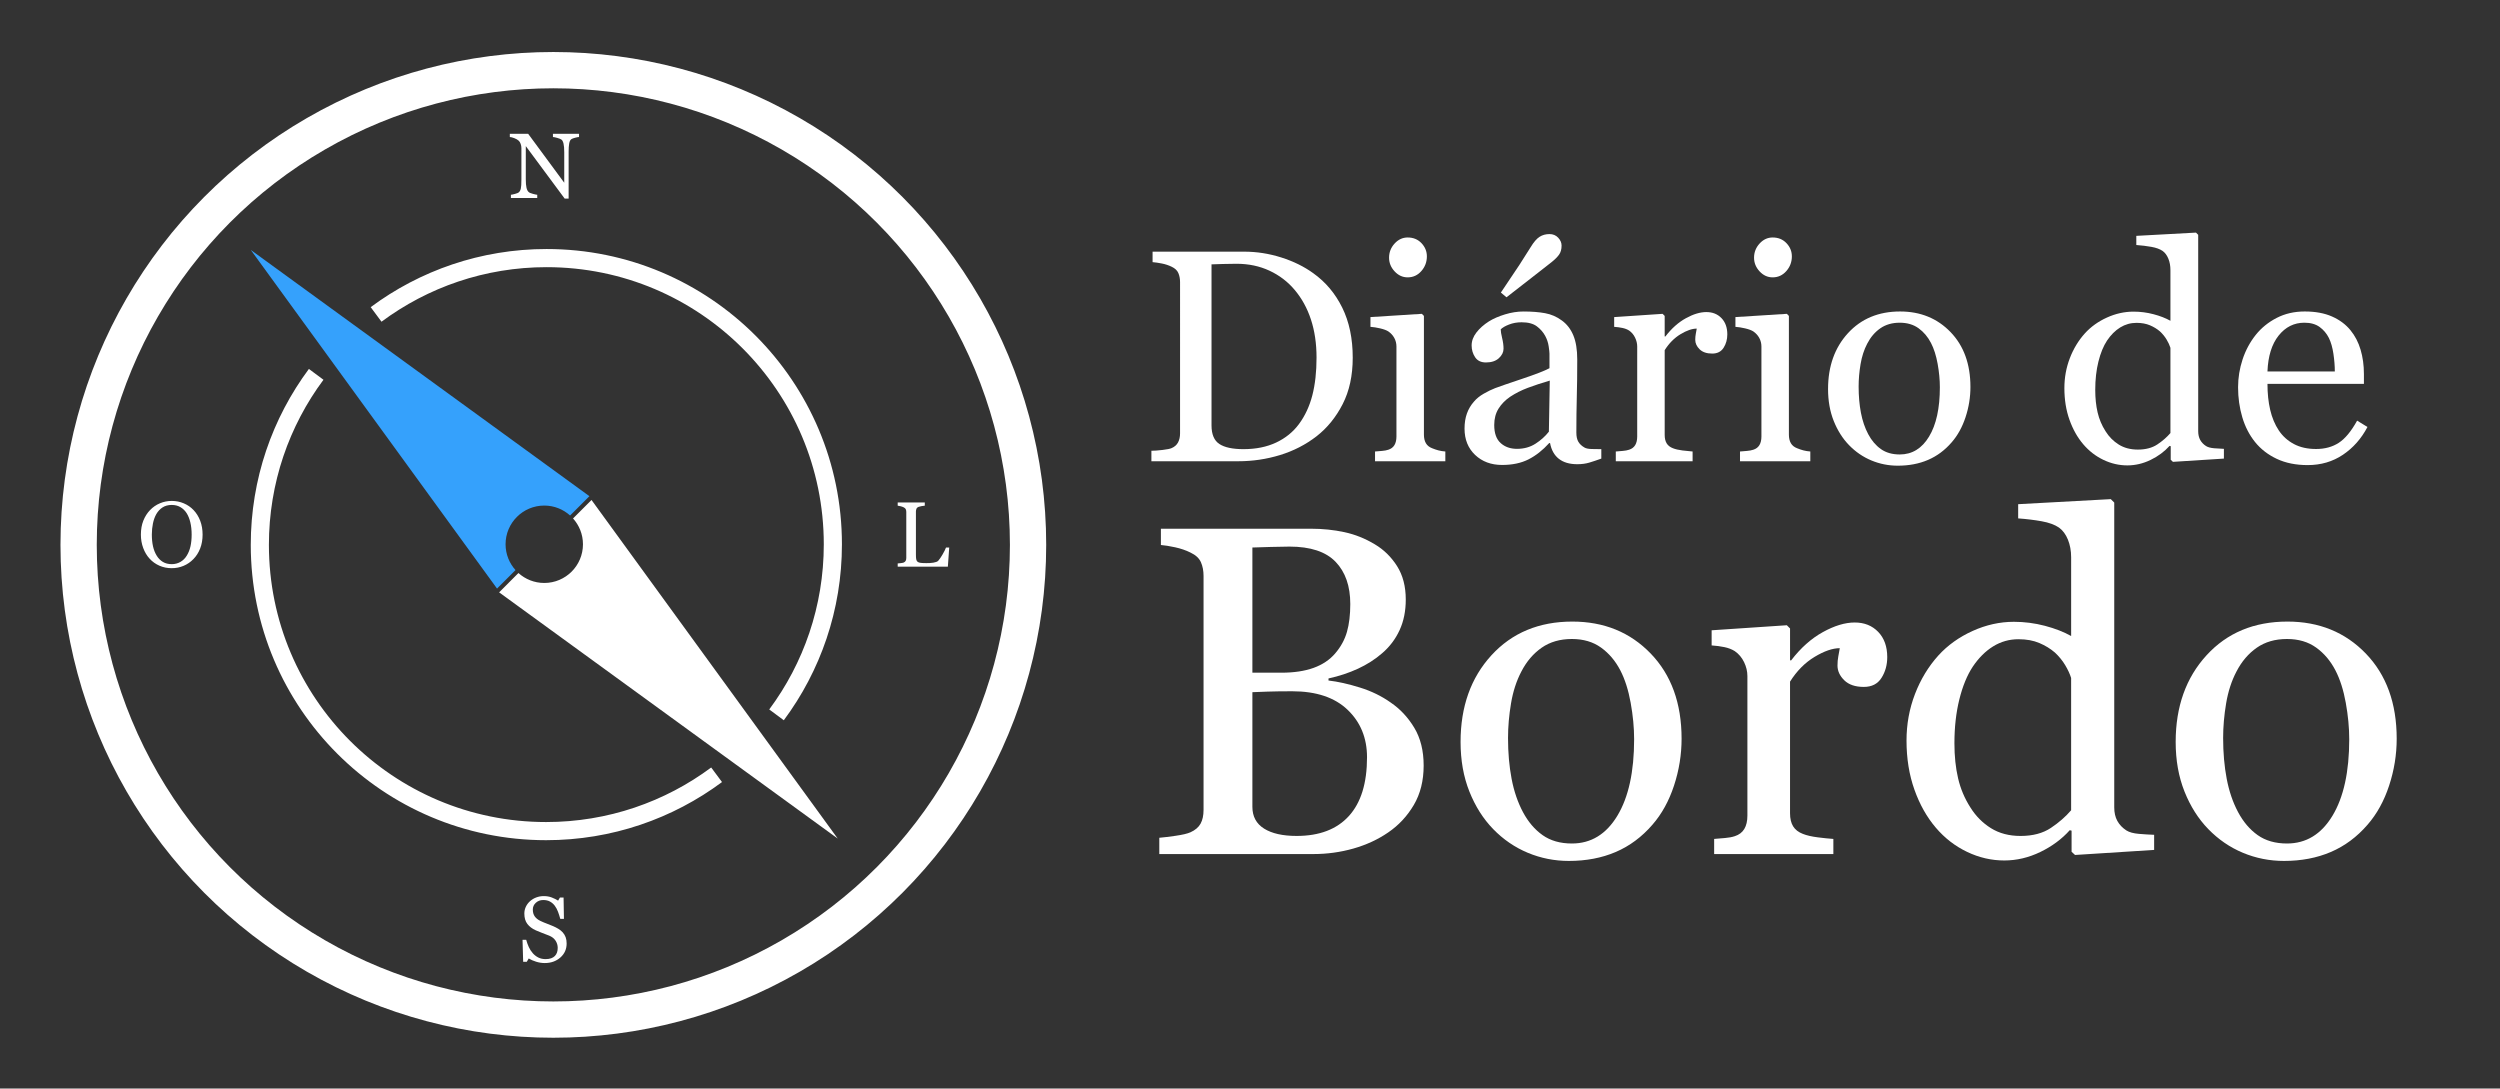 <?xml version="1.0" encoding="utf-8"?>
<!-- Generator: Adobe Illustrator 17.0.0, SVG Export Plug-In . SVG Version: 6.00 Build 0)  -->
<!DOCTYPE svg PUBLIC "-//W3C//DTD SVG 1.1//EN" "http://www.w3.org/Graphics/SVG/1.1/DTD/svg11.dtd">
<svg version="1.1" id="Camada_1" xmlns="http://www.w3.org/2000/svg" xmlns:xlink="http://www.w3.org/1999/xlink" x="0px" y="0px"
	 width="689px" height="300px" viewBox="0 0 689 300" enable-background="new 0 0 689 300" xml:space="preserve">
<rect x="0" y="0" width="689" height="300" fill="#333333" stroke="none"/>
<circle fill="none" stroke="#FFFFFF" stroke-width="10" stroke-miterlimit="10" cx="152.5" cy="150.167" r="130.833"/>
<g>
	<path fill="#FFFFFF" d="M159.58,37.76c-0.232,0.008-0.59,0.075-1.072,0.199c-0.481,0.125-0.826,0.254-1.034,0.387
		c-0.299,0.208-0.501,0.606-0.604,1.197c-0.104,0.59-0.156,1.338-0.156,2.244v12.952h-1.084l-10.721-14.473v9.125
		c0,1.022,0.064,1.808,0.193,2.356c0.128,0.548,0.326,0.939,0.592,1.172c0.191,0.183,0.586,0.354,1.184,0.511
		c0.599,0.158,0.993,0.241,1.185,0.249v0.885h-7.255v-0.885c0.225-0.017,0.603-0.098,1.135-0.243s0.864-0.276,0.997-0.393
		c0.291-0.232,0.49-0.588,0.599-1.066c0.108-0.478,0.162-1.294,0.162-2.449v-8.714c0-0.382-0.067-0.765-0.2-1.147
		s-0.312-0.677-0.536-0.885c-0.299-0.274-0.704-0.509-1.215-0.704s-0.925-0.301-1.24-0.318v-0.885h5.054l9.943,13.486v-8.413
		c0-1.03-0.066-1.822-0.199-2.374c-0.133-0.553-0.324-0.92-0.573-1.103c-0.233-0.158-0.613-0.312-1.141-0.461
		s-0.929-0.232-1.203-0.249v-0.885h7.192v0.884H159.58z"/>
</g>
<g>
	<path fill="#FFFFFF" d="M53.342,140.572c0.781,0.814,1.392,1.797,1.833,2.948c0.44,1.151,0.66,2.425,0.66,3.821
		c0,1.405-0.225,2.68-0.673,3.827c-0.449,1.146-1.072,2.123-1.87,2.93c-0.772,0.798-1.671,1.413-2.692,1.845
		c-1.022,0.432-2.111,0.648-3.267,0.648c-1.229,0-2.366-0.23-3.409-0.692c-1.043-0.461-1.938-1.103-2.687-1.926
		c-0.748-0.806-1.336-1.784-1.764-2.936c-0.428-1.151-0.642-2.383-0.642-3.696c0-1.438,0.225-2.719,0.673-3.846
		c0.449-1.126,1.068-2.101,1.857-2.923c0.781-0.814,1.689-1.438,2.724-1.87c1.034-0.432,2.117-0.648,3.247-0.648
		c1.172,0,2.277,0.22,3.316,0.661C51.688,139.155,52.586,139.774,53.342,140.572z M51.485,153.112
		c0.466-0.756,0.804-1.612,1.016-2.567c0.212-0.956,0.318-2.024,0.318-3.204c0-1.213-0.118-2.327-0.355-3.341
		c-0.236-1.014-0.584-1.878-1.041-2.593c-0.457-0.707-1.03-1.257-1.72-1.652c-0.69-0.395-1.479-0.592-2.369-0.592
		c-0.997,0-1.845,0.229-2.543,0.686c-0.698,0.458-1.268,1.068-1.708,1.833c-0.416,0.731-0.725,1.588-0.929,2.568
		s-0.305,2.011-0.305,3.091c0,1.197,0.108,2.277,0.324,3.241s0.557,1.82,1.022,2.568c0.448,0.731,1.014,1.303,1.695,1.714
		s1.496,0.617,2.443,0.617c0.89,0,1.691-0.208,2.406-0.624C50.455,154.442,51.036,153.86,51.485,153.112z"/>
</g>
<g>
	<path fill="#FFFFFF" d="M261.605,150.906l-0.374,5.261h-13.825v-0.886c0.199-0.017,0.488-0.045,0.866-0.087
		c0.379-0.041,0.643-0.096,0.792-0.162c0.249-0.107,0.43-0.266,0.542-0.474s0.168-0.474,0.168-0.798v-12.665
		c0-0.283-0.047-0.532-0.143-0.748c-0.096-0.216-0.285-0.391-0.567-0.524c-0.191-0.1-0.459-0.197-0.804-0.293
		c-0.346-0.095-0.63-0.151-0.854-0.168v-0.885h7.467v0.885c-0.232,0.008-0.534,0.05-0.903,0.125c-0.37,0.075-0.638,0.142-0.804,0.2
		c-0.283,0.1-0.477,0.27-0.58,0.511c-0.104,0.241-0.156,0.499-0.156,0.773v11.88c0,0.549,0.027,0.975,0.081,1.278
		c0.055,0.303,0.181,0.538,0.381,0.704c0.19,0.149,0.476,0.247,0.854,0.293s0.908,0.068,1.59,0.068c0.307,0,0.627-0.008,0.96-0.024
		c0.332-0.017,0.647-0.051,0.947-0.101c0.291-0.05,0.559-0.118,0.804-0.205c0.245-0.088,0.426-0.197,0.542-0.331
		c0.341-0.382,0.738-0.961,1.191-1.738c0.452-0.777,0.767-1.407,0.94-1.889L261.605,150.906L261.605,150.906z"/>
</g>
<g>
	<path fill="#FFFFFF" d="M155.067,256.94c0.375,0.416,0.65,0.871,0.83,1.365c0.178,0.494,0.268,1.07,0.268,1.727
		c0,1.562-0.578,2.851-1.732,3.864c-1.156,1.014-2.59,1.521-4.301,1.521c-0.791,0-1.58-0.122-2.369-0.367s-1.471-0.542-2.044-0.892
		l-0.536,0.91h-0.998l-0.174-6.059h1.01c0.208,0.748,0.451,1.424,0.729,2.025c0.279,0.604,0.646,1.166,1.104,1.689
		c0.432,0.49,0.938,0.881,1.514,1.172c0.578,0.291,1.25,0.437,2.014,0.437c0.574,0,1.074-0.075,1.502-0.225s0.775-0.362,1.041-0.637
		s0.463-0.597,0.592-0.968c0.129-0.37,0.193-0.797,0.193-1.279c0-0.707-0.199-1.367-0.598-1.979s-0.992-1.075-1.783-1.392
		c-0.539-0.216-1.158-0.453-1.857-0.714c-0.697-0.261-1.301-0.507-1.807-0.739c-0.998-0.448-1.773-1.036-2.325-1.763
		c-0.553-0.728-0.829-1.677-0.829-2.848c0-0.674,0.137-1.301,0.412-1.882c0.274-0.582,0.665-1.102,1.172-1.559
		c0.48-0.432,1.051-0.771,1.707-1.016s1.342-0.367,2.057-0.367c0.814,0,1.545,0.124,2.188,0.374c0.645,0.249,1.232,0.54,1.764,0.872
		l0.512-0.848h0.998l0.1,5.872h-1.01c-0.184-0.674-0.389-1.317-0.617-1.933s-0.525-1.172-0.891-1.67
		c-0.357-0.482-0.795-0.867-1.311-1.153c-0.516-0.287-1.146-0.431-1.895-0.431c-0.789,0-1.463,0.254-2.02,0.761
		s-0.834,1.126-0.834,1.857c0,0.765,0.178,1.398,0.535,1.901s0.877,0.916,1.559,1.24c0.605,0.291,1.203,0.542,1.789,0.754
		s1.152,0.438,1.701,0.68c0.498,0.216,0.979,0.461,1.439,0.735S154.728,256.575,155.067,256.94z"/>
</g>
<path fill="#FFFFFF" d="M163.019,137.79l-5.092,5.092c1.697,1.889,2.739,4.379,2.739,7.118c0,5.89-4.775,10.666-10.666,10.666
	c-2.739,0-5.229-1.042-7.118-2.739l-5.325,5.325l93.321,67.86L163.019,137.79z"/>
<path fill="#35A1FC" d="M139.335,150c0-5.891,4.775-10.666,10.666-10.666c2.739,0,5.229,1.041,7.118,2.739l5.324-5.324
	l-93.321-67.86l67.86,93.321l5.092-5.092C140.376,155.229,139.335,152.739,139.335,150z"/>
<path fill="none" stroke="#FFFFFF" stroke-width="5" stroke-miterlimit="10" d="M197.495,213.529
	c-13.127,9.752-29.386,15.527-46.995,15.527c-43.569,0-78.889-35.32-78.889-78.889c0-17.61,5.774-33.868,15.527-46.995"/>
<path fill="none" stroke="#FFFFFF" stroke-width="5" stroke-miterlimit="10" d="M103.651,86.658
	c13.127-9.752,29.386-15.527,46.995-15.527c43.569,0,78.889,35.32,78.889,78.889c0,17.61-5.774,33.868-15.527,46.995"/>
<g enable-background="new    ">
	<path fill="#FFFFFF" d="M372.812,98.585c0,4.912-0.923,9.173-2.769,12.782s-4.247,6.568-7.205,8.874
		c-2.985,2.308-6.337,4.03-10.055,5.17c-3.719,1.14-7.559,1.71-11.52,1.71h-23.937v-2.891c0.786,0,1.812-0.074,3.073-0.224
		c1.262-0.148,2.097-0.318,2.504-0.509c0.814-0.353,1.404-0.875,1.771-1.567c0.366-0.691,0.55-1.526,0.55-2.503V77.742
		c0-0.922-0.156-1.75-0.469-2.482c-0.312-0.733-0.93-1.316-1.852-1.751c-0.842-0.407-1.751-0.705-2.728-0.896
		c-0.978-0.189-1.819-0.312-2.524-0.366v-2.891h25.239c3.474,0,6.893,0.536,10.259,1.608c3.364,1.072,6.295,2.518,8.793,4.335
		c3.392,2.416,6.051,5.577,7.979,9.485C371.848,88.693,372.812,93.293,372.812,98.585z M362.838,98.564
		c0-3.877-0.516-7.383-1.547-10.515s-2.537-5.863-4.518-8.196c-1.873-2.224-4.174-3.972-6.9-5.247
		c-2.728-1.274-5.76-1.911-9.099-1.911c-1.112,0-2.368,0.02-3.765,0.061c-1.398,0.041-2.437,0.075-3.115,0.102v44.377
		c0,2.468,0.719,4.176,2.158,5.125c1.438,0.949,3.649,1.424,6.635,1.424c3.447,0,6.459-0.61,9.037-1.83s4.668-2.915,6.27-5.085
		c1.682-2.277,2.91-4.914,3.684-7.911C362.451,105.961,362.838,102.497,362.838,98.564z"/>
	<path fill="#FFFFFF" d="M398.336,127.121h-19.377v-2.687c0.623-0.055,1.268-0.108,1.934-0.163c0.664-0.054,1.241-0.162,1.73-0.325
		c0.759-0.243,1.322-0.67,1.688-1.28c0.366-0.609,0.55-1.403,0.55-2.379V95.525c0-0.867-0.197-1.66-0.59-2.379
		c-0.395-0.718-0.943-1.321-1.648-1.809c-0.517-0.325-1.263-0.604-2.24-0.833c-0.977-0.23-1.872-0.373-2.686-0.428v-2.687
		l14.166-0.896l0.57,0.569v32.729c0,0.95,0.182,1.737,0.545,2.36c0.363,0.625,0.937,1.086,1.719,1.385
		c0.592,0.244,1.172,0.441,1.738,0.59c0.565,0.149,1.199,0.251,1.9,0.306v2.689H398.336z M393.247,70.659
		c0,1.547-0.509,2.897-1.526,4.051s-2.273,1.73-3.766,1.73c-1.385,0-2.585-0.55-3.603-1.649s-1.526-2.354-1.526-3.766
		c0-1.492,0.509-2.794,1.526-3.907c1.018-1.112,2.218-1.669,3.603-1.669c1.547,0,2.814,0.522,3.807,1.567
		C392.752,68.062,393.247,69.275,393.247,70.659z"/>
	<path fill="#FFFFFF" d="M441.322,126.389c-1.275,0.462-2.395,0.834-3.357,1.119c-0.965,0.285-2.057,0.428-3.277,0.428
		c-2.117,0-3.807-0.496-5.068-1.486s-2.07-2.436-2.422-4.335h-0.244c-1.765,1.954-3.658,3.446-5.68,4.478s-4.457,1.547-7.307,1.547
		c-3.012,0-5.488-0.923-7.43-2.768c-1.939-1.846-2.91-4.261-2.91-7.246c0-1.547,0.217-2.932,0.651-4.152
		c0.435-1.222,1.085-2.32,1.954-3.298c0.678-0.813,1.574-1.539,2.688-2.178c1.111-0.637,2.156-1.146,3.134-1.526
		c1.222-0.461,3.697-1.316,7.429-2.564s6.249-2.225,7.552-2.931v-4.03c0-0.353-0.075-1.031-0.224-2.035
		c-0.15-1.004-0.469-1.954-0.957-2.85c-0.543-1.004-1.31-1.879-2.3-2.626c-0.991-0.746-2.396-1.119-4.214-1.119
		c-1.248,0-2.408,0.21-3.48,0.631s-1.825,0.861-2.259,1.323c0,0.543,0.128,1.343,0.387,2.401c0.258,1.059,0.387,2.035,0.387,2.931
		c0,0.95-0.427,1.818-1.282,2.605s-2.043,1.181-3.562,1.181c-1.357,0-2.354-0.481-2.992-1.445c-0.637-0.963-0.956-2.042-0.956-3.236
		c0-1.248,0.44-2.442,1.323-3.582c0.881-1.14,2.028-2.157,3.439-3.053c1.222-0.76,2.7-1.405,4.438-1.934
		c1.736-0.529,3.433-0.794,5.088-0.794c2.28,0,4.268,0.156,5.965,0.468c1.695,0.312,3.235,0.984,4.619,2.015
		c1.385,1.005,2.436,2.368,3.155,4.092s1.079,3.942,1.079,6.655c0,3.882-0.041,7.321-0.123,10.319
		c-0.08,2.999-0.121,6.276-0.121,9.831c0,1.059,0.183,1.9,0.549,2.524c0.367,0.624,0.93,1.153,1.689,1.587
		c0.407,0.244,1.052,0.381,1.934,0.407c0.882,0.027,1.784,0.041,2.707,0.041v2.605H441.322z M427.115,104.895
		c-2.307,0.68-4.328,1.347-6.064,1.999c-1.738,0.653-3.353,1.469-4.845,2.448c-1.357,0.925-2.429,2.02-3.216,3.284
		s-1.181,2.768-1.181,4.508c0,2.257,0.591,3.916,1.771,4.978c1.181,1.061,2.68,1.59,4.498,1.59c1.927,0,3.623-0.469,5.089-1.407
		s2.7-2.046,3.704-3.324L427.115,104.895z M430.372,67.688c0,1.032-0.237,1.873-0.712,2.524c-0.476,0.651-1.174,1.343-2.097,2.076
		c-1.357,1.086-3.128,2.47-5.312,4.152s-4.539,3.515-7.063,5.495l-1.547-1.303c2.443-3.609,4.146-6.153,5.109-7.633
		c0.963-1.479,2.001-3.114,3.114-4.905c0.841-1.384,1.655-2.326,2.442-2.829c0.787-0.502,1.695-0.753,2.728-0.753
		c0.978,0,1.777,0.333,2.401,0.997C430.061,66.175,430.372,66.901,430.372,67.688z"/>
	<path fill="#FFFFFF" d="M476.047,92.153c0,1.384-0.34,2.612-1.018,3.684c-0.68,1.072-1.725,1.608-3.135,1.608
		c-1.52,0-2.68-0.394-3.48-1.181s-1.201-1.655-1.201-2.605c0-0.597,0.047-1.14,0.143-1.628s0.184-0.978,0.266-1.466
		c-1.277,0-2.77,0.516-4.479,1.547c-1.71,1.032-3.162,2.497-4.355,4.396v23.366c0,0.95,0.183,1.724,0.549,2.32
		c0.367,0.598,0.943,1.045,1.73,1.344c0.678,0.271,1.553,0.475,2.625,0.61s2.002,0.23,2.789,0.285v2.687h-21.168v-2.687
		c0.623-0.055,1.268-0.108,1.934-0.163c0.664-0.054,1.241-0.162,1.73-0.325c0.759-0.243,1.322-0.67,1.689-1.28
		c0.365-0.609,0.549-1.403,0.549-2.379V95.525c0-0.84-0.197-1.667-0.59-2.479c-0.395-0.813-0.943-1.464-1.648-1.952
		c-0.517-0.325-1.127-0.562-1.832-0.711c-0.707-0.149-1.466-0.251-2.279-0.306V87.39l13.352-0.896l0.57,0.569v5.658h0.203
		c1.682-2.198,3.555-3.867,5.617-5.007s3.949-1.71,5.658-1.71c1.711,0,3.102,0.557,4.174,1.67
		C475.51,88.788,476.047,90.28,476.047,92.153z"/>
	<path fill="#FFFFFF" d="M498.924,127.121h-19.377v-2.687c0.625-0.055,1.268-0.108,1.934-0.163c0.664-0.054,1.242-0.162,1.73-0.325
		c0.76-0.243,1.322-0.67,1.689-1.28c0.365-0.609,0.549-1.403,0.549-2.379V95.525c0-0.867-0.197-1.66-0.59-2.379
		c-0.395-0.718-0.943-1.321-1.648-1.809c-0.516-0.325-1.262-0.604-2.238-0.833c-0.979-0.23-1.873-0.373-2.688-0.428v-2.687
		l14.166-0.896l0.57,0.569v32.729c0,0.95,0.182,1.737,0.545,2.36c0.365,0.625,0.938,1.086,1.719,1.385
		c0.592,0.244,1.172,0.441,1.738,0.59c0.566,0.149,1.199,0.251,1.9,0.306v2.689H498.924z M493.836,70.659
		c0,1.547-0.51,2.897-1.527,4.051s-2.273,1.73-3.766,1.73c-1.383,0-2.584-0.55-3.602-1.649c-1.018-1.099-1.527-2.354-1.527-3.766
		c0-1.492,0.51-2.794,1.527-3.907c1.018-1.112,2.219-1.669,3.602-1.669c1.547,0,2.816,0.522,3.807,1.567
		S493.836,69.275,493.836,70.659z"/>
	<path fill="#FFFFFF" d="M543.051,106.646c0,2.822-0.447,5.597-1.344,8.324s-2.174,5.042-3.83,6.94
		c-1.875,2.172-4.049,3.786-6.521,4.845s-5.242,1.588-8.312,1.588c-2.555,0-4.986-0.482-7.295-1.445s-4.359-2.367-6.152-4.214
		c-1.766-1.817-3.172-4.036-4.219-6.655c-1.045-2.619-1.568-5.557-1.568-8.813c0-6.269,1.828-11.398,5.48-15.388
		c3.654-3.989,8.443-5.983,14.365-5.983c5.623,0,10.262,1.893,13.916,5.679C541.225,95.308,543.051,100.35,543.051,106.646z
		 M534.625,106.727c0-2.035-0.205-4.186-0.611-6.452c-0.408-2.266-1.02-4.186-1.836-5.76c-0.869-1.683-2.012-3.033-3.426-4.051
		s-3.141-1.526-5.18-1.526c-2.094,0-3.881,0.516-5.361,1.547c-1.482,1.031-2.686,2.442-3.609,4.233
		c-0.871,1.655-1.482,3.542-1.836,5.658c-0.354,2.117-0.529,4.166-0.529,6.147c0,2.604,0.209,5.014,0.631,7.226
		s1.094,4.187,2.02,5.923c0.924,1.736,2.086,3.101,3.486,4.091c1.4,0.991,3.133,1.486,5.199,1.486c3.398,0,6.09-1.643,8.074-4.926
		C533.633,117.04,534.625,112.507,534.625,106.727z"/>
	<path fill="#FFFFFF" d="M612.906,126.389l-14.043,0.896l-0.613-0.57v-3.745l-0.324-0.081c-1.41,1.574-3.15,2.863-5.225,3.867
		c-2.072,1.004-4.207,1.506-6.402,1.506c-2.275,0-4.479-0.509-6.605-1.526s-3.977-2.449-5.549-4.295
		c-1.6-1.872-2.865-4.125-3.801-6.757c-0.936-2.633-1.402-5.537-1.402-8.712c0-2.903,0.502-5.658,1.504-8.264
		s2.385-4.885,4.146-6.839c1.652-1.817,3.678-3.27,6.076-4.355c2.398-1.085,4.846-1.629,7.338-1.629c1.871,0,3.707,0.238,5.51,0.713
		c1.801,0.475,3.352,1.079,4.654,1.812V74.42c0-1.142-0.191-2.182-0.57-3.12c-0.381-0.938-0.91-1.651-1.588-2.142
		c-0.76-0.517-1.785-0.89-3.074-1.121s-2.68-0.401-4.172-0.51v-2.524l16.445-0.896l0.611,0.61v54.104
		c0,0.949,0.184,1.757,0.549,2.421c0.367,0.664,0.902,1.228,1.609,1.688c0.514,0.326,1.262,0.528,2.238,0.61
		c0.977,0.081,1.873,0.136,2.688,0.162L612.906,126.389L612.906,126.389z M598.17,119.346V95.857
		c-0.217-0.705-0.57-1.465-1.057-2.279c-0.488-0.814-1.098-1.561-1.828-2.239c-0.785-0.678-1.707-1.241-2.764-1.689
		c-1.057-0.447-2.289-0.672-3.697-0.672c-1.625,0-3.121,0.422-4.488,1.263c-1.369,0.841-2.58,2.049-3.637,3.623
		c-1.002,1.52-1.795,3.453-2.377,5.801s-0.873,4.945-0.873,7.795c0,2.28,0.217,4.35,0.65,6.208c0.434,1.859,1.164,3.59,2.193,5.19
		c0.947,1.521,2.16,2.741,3.637,3.664c1.475,0.923,3.23,1.384,5.262,1.384c2.166,0,3.961-0.475,5.383-1.425
		C595.996,121.531,597.193,120.485,598.17,119.346z"/>
	<path fill="#FFFFFF" d="M652.473,117.677c-1.682,3.203-3.936,5.754-6.758,7.653s-6.064,2.85-9.729,2.85
		c-3.23,0-6.059-0.57-8.486-1.71c-2.43-1.14-4.432-2.687-6.006-4.641s-2.748-4.233-3.521-6.839s-1.16-5.359-1.16-8.264
		c0-2.605,0.414-5.163,1.242-7.674c0.828-2.51,2.041-4.769,3.643-6.777c1.547-1.927,3.467-3.48,5.762-4.661
		c2.293-1.181,4.863-1.771,7.713-1.771c2.932,0,5.441,0.462,7.531,1.384c2.09,0.923,3.785,2.185,5.088,3.786
		c1.248,1.52,2.178,3.311,2.789,5.373s0.916,4.302,0.916,6.717v2.687h-26.582c0,2.639,0.25,5.032,0.754,7.182
		c0.502,2.148,1.295,4.039,2.381,5.671c1.059,1.577,2.441,2.822,4.152,3.732c1.709,0.912,3.744,1.367,6.105,1.367
		c2.416,0,4.498-0.566,6.248-1.698c1.752-1.132,3.441-3.171,5.068-6.117L652.473,117.677z M643.477,102.371
		c0-1.516-0.129-3.139-0.387-4.87s-0.672-3.179-1.242-4.343c-0.623-1.244-1.479-2.259-2.564-3.044
		c-1.086-0.784-2.482-1.177-4.191-1.177c-2.85,0-5.219,1.184-7.104,3.551c-1.887,2.367-2.912,5.662-3.074,9.883H643.477z"/>
</g>
<g enable-background="new    ">
	<path fill="#FFFFFF" d="M383.26,193.609c2.611,1.77,4.781,4.087,6.509,6.951c1.727,2.865,2.591,6.34,2.591,10.426
		c0,4.171-0.906,7.794-2.717,10.868c-1.812,3.076-4.171,5.604-7.078,7.583c-2.822,1.938-6.014,3.412-9.572,4.423
		c-3.561,1.011-7.235,1.517-11.026,1.517h-42.462v-4.486c1.01-0.084,2.484-0.263,4.423-0.537c1.937-0.273,3.327-0.601,4.171-0.979
		c1.305-0.59,2.231-1.379,2.779-2.369c0.547-0.989,0.822-2.265,0.822-3.823v-64.452c0-1.432-0.244-2.695-0.727-3.791
		c-0.485-1.095-1.444-1.979-2.875-2.654c-1.265-0.632-2.676-1.115-4.234-1.453c-1.559-0.337-2.865-0.547-3.918-0.632v-4.486h41.389
		c3.201,0,6.266,0.316,9.193,0.948s5.719,1.748,8.373,3.349c2.484,1.476,4.527,3.476,6.129,6.003
		c1.601,2.527,2.401,5.603,2.401,9.226c0,3.159-0.569,5.971-1.706,8.436c-1.138,2.464-2.738,4.581-4.803,6.351
		c-1.938,1.686-4.16,3.106-6.666,4.265c-2.507,1.159-5.213,2.054-8.119,2.686v0.569c2.568,0.295,5.443,0.938,8.625,1.927
		C377.941,190.461,380.773,191.841,383.26,193.609z M367.979,180.077c1.555-1.814,2.637-3.798,3.246-5.95s0.914-4.705,0.914-7.659
		c0-4.938-1.346-8.811-4.035-11.616s-6.934-4.21-12.732-4.21c-1.346,0-3.037,0.031-5.075,0.095
		c-2.039,0.063-3.752,0.116-5.138,0.158v34.501h8.006c3.445,0,6.398-0.442,8.857-1.329
		C364.479,183.18,366.465,181.851,367.979,180.077z M376.752,208.712c0-5.309-1.78-9.668-5.34-13.08
		c-3.561-3.412-8.646-5.118-15.26-5.118c-2.696,0-4.971,0.031-6.824,0.095c-1.854,0.062-3.244,0.116-4.17,0.158v31.594
		c0,2.653,1.074,4.655,3.223,6.003c2.148,1.349,5.139,2.021,8.973,2.021c6.275,0,11.078-1.832,14.406-5.497
		C375.087,221.223,376.752,215.831,376.752,208.712z"/>
	<path fill="#FFFFFF" d="M463.445,203.594c0,4.381-0.695,8.688-2.086,12.922c-1.393,4.233-3.375,7.825-5.946,10.773
		c-2.911,3.37-6.284,5.876-10.121,7.52c-3.837,1.643-8.14,2.464-12.904,2.464c-3.964,0-7.738-0.748-11.322-2.243
		s-6.769-3.675-9.552-6.54c-2.74-2.821-4.924-6.266-6.547-10.331c-1.623-4.064-2.434-8.625-2.434-13.681
		c0-9.73,2.835-17.692,8.507-23.885c5.671-6.192,13.104-9.288,22.297-9.288c8.729,0,15.929,2.938,21.601,8.814
		C460.609,185.995,463.445,193.821,463.445,203.594z M450.365,203.72c0-3.159-0.316-6.497-0.949-10.016
		c-0.633-3.517-1.582-6.497-2.848-8.94c-1.352-2.612-3.125-4.708-5.318-6.287c-2.195-1.58-4.875-2.37-8.039-2.37
		c-3.251,0-6.025,0.801-8.324,2.401c-2.301,1.602-4.168,3.791-5.603,6.571c-1.351,2.57-2.3,5.497-2.849,8.783
		c-0.55,3.286-0.823,6.467-0.823,9.541c0,4.045,0.327,7.783,0.981,11.217s1.698,6.498,3.134,9.193
		c1.435,2.696,3.238,4.813,5.413,6.351c2.172,1.538,4.863,2.307,8.07,2.307c5.274,0,9.453-2.549,12.533-7.646
		C448.824,219.729,450.365,212.692,450.365,203.72z"/>
	<path fill="#FFFFFF" d="M520.125,181.099c0,2.148-0.527,4.055-1.58,5.719s-2.676,2.495-4.865,2.495
		c-2.359,0-4.16-0.609-5.402-1.832c-1.242-1.222-1.863-2.569-1.863-4.044c0-0.927,0.072-1.77,0.221-2.527
		c0.146-0.759,0.283-1.517,0.41-2.275c-1.98,0-4.297,0.801-6.951,2.401c-2.652,1.602-4.906,3.876-6.76,6.824v36.271
		c0,1.475,0.283,2.675,0.852,3.602c0.57,0.927,1.465,1.622,2.686,2.085c1.053,0.422,2.412,0.737,4.076,0.948
		s3.105,0.358,4.328,0.441v4.171H472.42v-4.171c0.969-0.083,1.969-0.167,3.002-0.252c1.031-0.084,1.928-0.252,2.686-0.505
		c1.178-0.378,2.053-1.041,2.621-1.987c0.57-0.947,0.854-2.178,0.854-3.692v-38.437c0-1.304-0.307-2.588-0.916-3.85
		c-0.611-1.262-1.465-2.271-2.559-3.03c-0.801-0.504-1.748-0.872-2.844-1.104c-1.096-0.23-2.275-0.389-3.539-0.474v-4.171
		l20.727-1.39l0.885,0.885v8.783h0.314c2.613-3.412,5.52-6.003,8.721-7.772s6.129-2.654,8.783-2.654s4.812,0.864,6.477,2.591
		C519.293,175.876,520.125,178.191,520.125,181.099z"/>
	<path fill="#FFFFFF" d="M593.676,234.239l-21.797,1.391l-0.951-0.885v-5.813l-0.504-0.126c-2.188,2.443-4.891,4.444-8.109,6.003
		c-3.219,1.558-6.531,2.338-9.938,2.338c-3.533,0-6.951-0.79-10.254-2.37c-3.303-1.579-6.174-3.801-8.613-6.666
		c-2.482-2.906-4.449-6.402-5.9-10.489c-1.451-4.086-2.176-8.594-2.176-13.522c0-4.507,0.777-8.783,2.334-12.827
		c1.555-4.044,3.701-7.582,6.438-10.615c2.564-2.822,5.709-5.076,9.432-6.762c3.723-1.684,7.52-2.527,11.391-2.527
		c2.902,0,5.752,0.369,8.549,1.106s5.205,1.674,7.227,2.812v-21.716c0-1.772-0.297-3.387-0.885-4.843
		c-0.592-1.456-1.412-2.564-2.465-3.324c-1.18-0.802-2.771-1.382-4.771-1.741s-4.16-0.623-6.477-0.792v-3.917l25.527-1.391
		l0.949,0.947v83.982c0,1.475,0.283,2.728,0.854,3.758c0.568,1.032,1.398,1.905,2.494,2.62c0.801,0.506,1.959,0.821,3.477,0.947
		c1.516,0.126,2.906,0.211,4.17,0.253v4.169H593.676z M570.803,223.308v-36.459c-0.338-1.095-0.885-2.274-1.641-3.539
		c-0.756-1.264-1.703-2.422-2.838-3.475c-1.219-1.053-2.648-1.928-4.289-2.623c-1.639-0.694-3.553-1.042-5.738-1.042
		c-2.523,0-4.846,0.653-6.969,1.959s-4.004,3.181-5.645,5.623c-1.555,2.36-2.785,5.361-3.689,9.005s-1.355,7.677-1.355,12.101
		c0,3.538,0.336,6.751,1.01,9.636c0.672,2.886,1.807,5.571,3.404,8.057c1.473,2.359,3.354,4.255,5.645,5.687
		c2.291,1.433,5.014,2.148,8.168,2.148c3.363,0,6.148-0.736,8.355-2.211S569.289,225.077,570.803,223.308z"/>
	<path fill="#FFFFFF" d="M660.529,203.594c0,4.381-0.695,8.688-2.088,12.922c-1.391,4.233-3.373,7.825-5.945,10.773
		c-2.91,3.37-6.283,5.876-10.121,7.52c-3.838,1.643-8.139,2.464-12.904,2.464c-3.963,0-7.738-0.748-11.322-2.243
		s-6.768-3.675-9.551-6.54c-2.74-2.821-4.924-6.266-6.547-10.331c-1.623-4.064-2.436-8.625-2.436-13.681
		c0-9.73,2.836-17.692,8.508-23.885s13.104-9.288,22.297-9.288c8.729,0,15.93,2.938,21.602,8.814
		C657.693,185.995,660.529,193.821,660.529,203.594z M647.449,203.72c0-3.159-0.316-6.497-0.949-10.016
		c-0.633-3.517-1.584-6.497-2.85-8.94c-1.35-2.612-3.123-4.708-5.316-6.287c-2.195-1.58-4.875-2.37-8.041-2.37
		c-3.25,0-6.023,0.801-8.322,2.401c-2.301,1.602-4.168,3.791-5.604,6.571c-1.35,2.57-2.301,5.497-2.85,8.783
		s-0.822,6.467-0.822,9.541c0,4.045,0.328,7.783,0.982,11.217c0.652,3.434,1.697,6.498,3.133,9.193
		c1.436,2.696,3.238,4.813,5.412,6.351s4.865,2.307,8.07,2.307c5.275,0,9.455-2.549,12.535-7.646
		C645.908,219.729,647.449,212.692,647.449,203.72z"/>
</g>
</svg>
